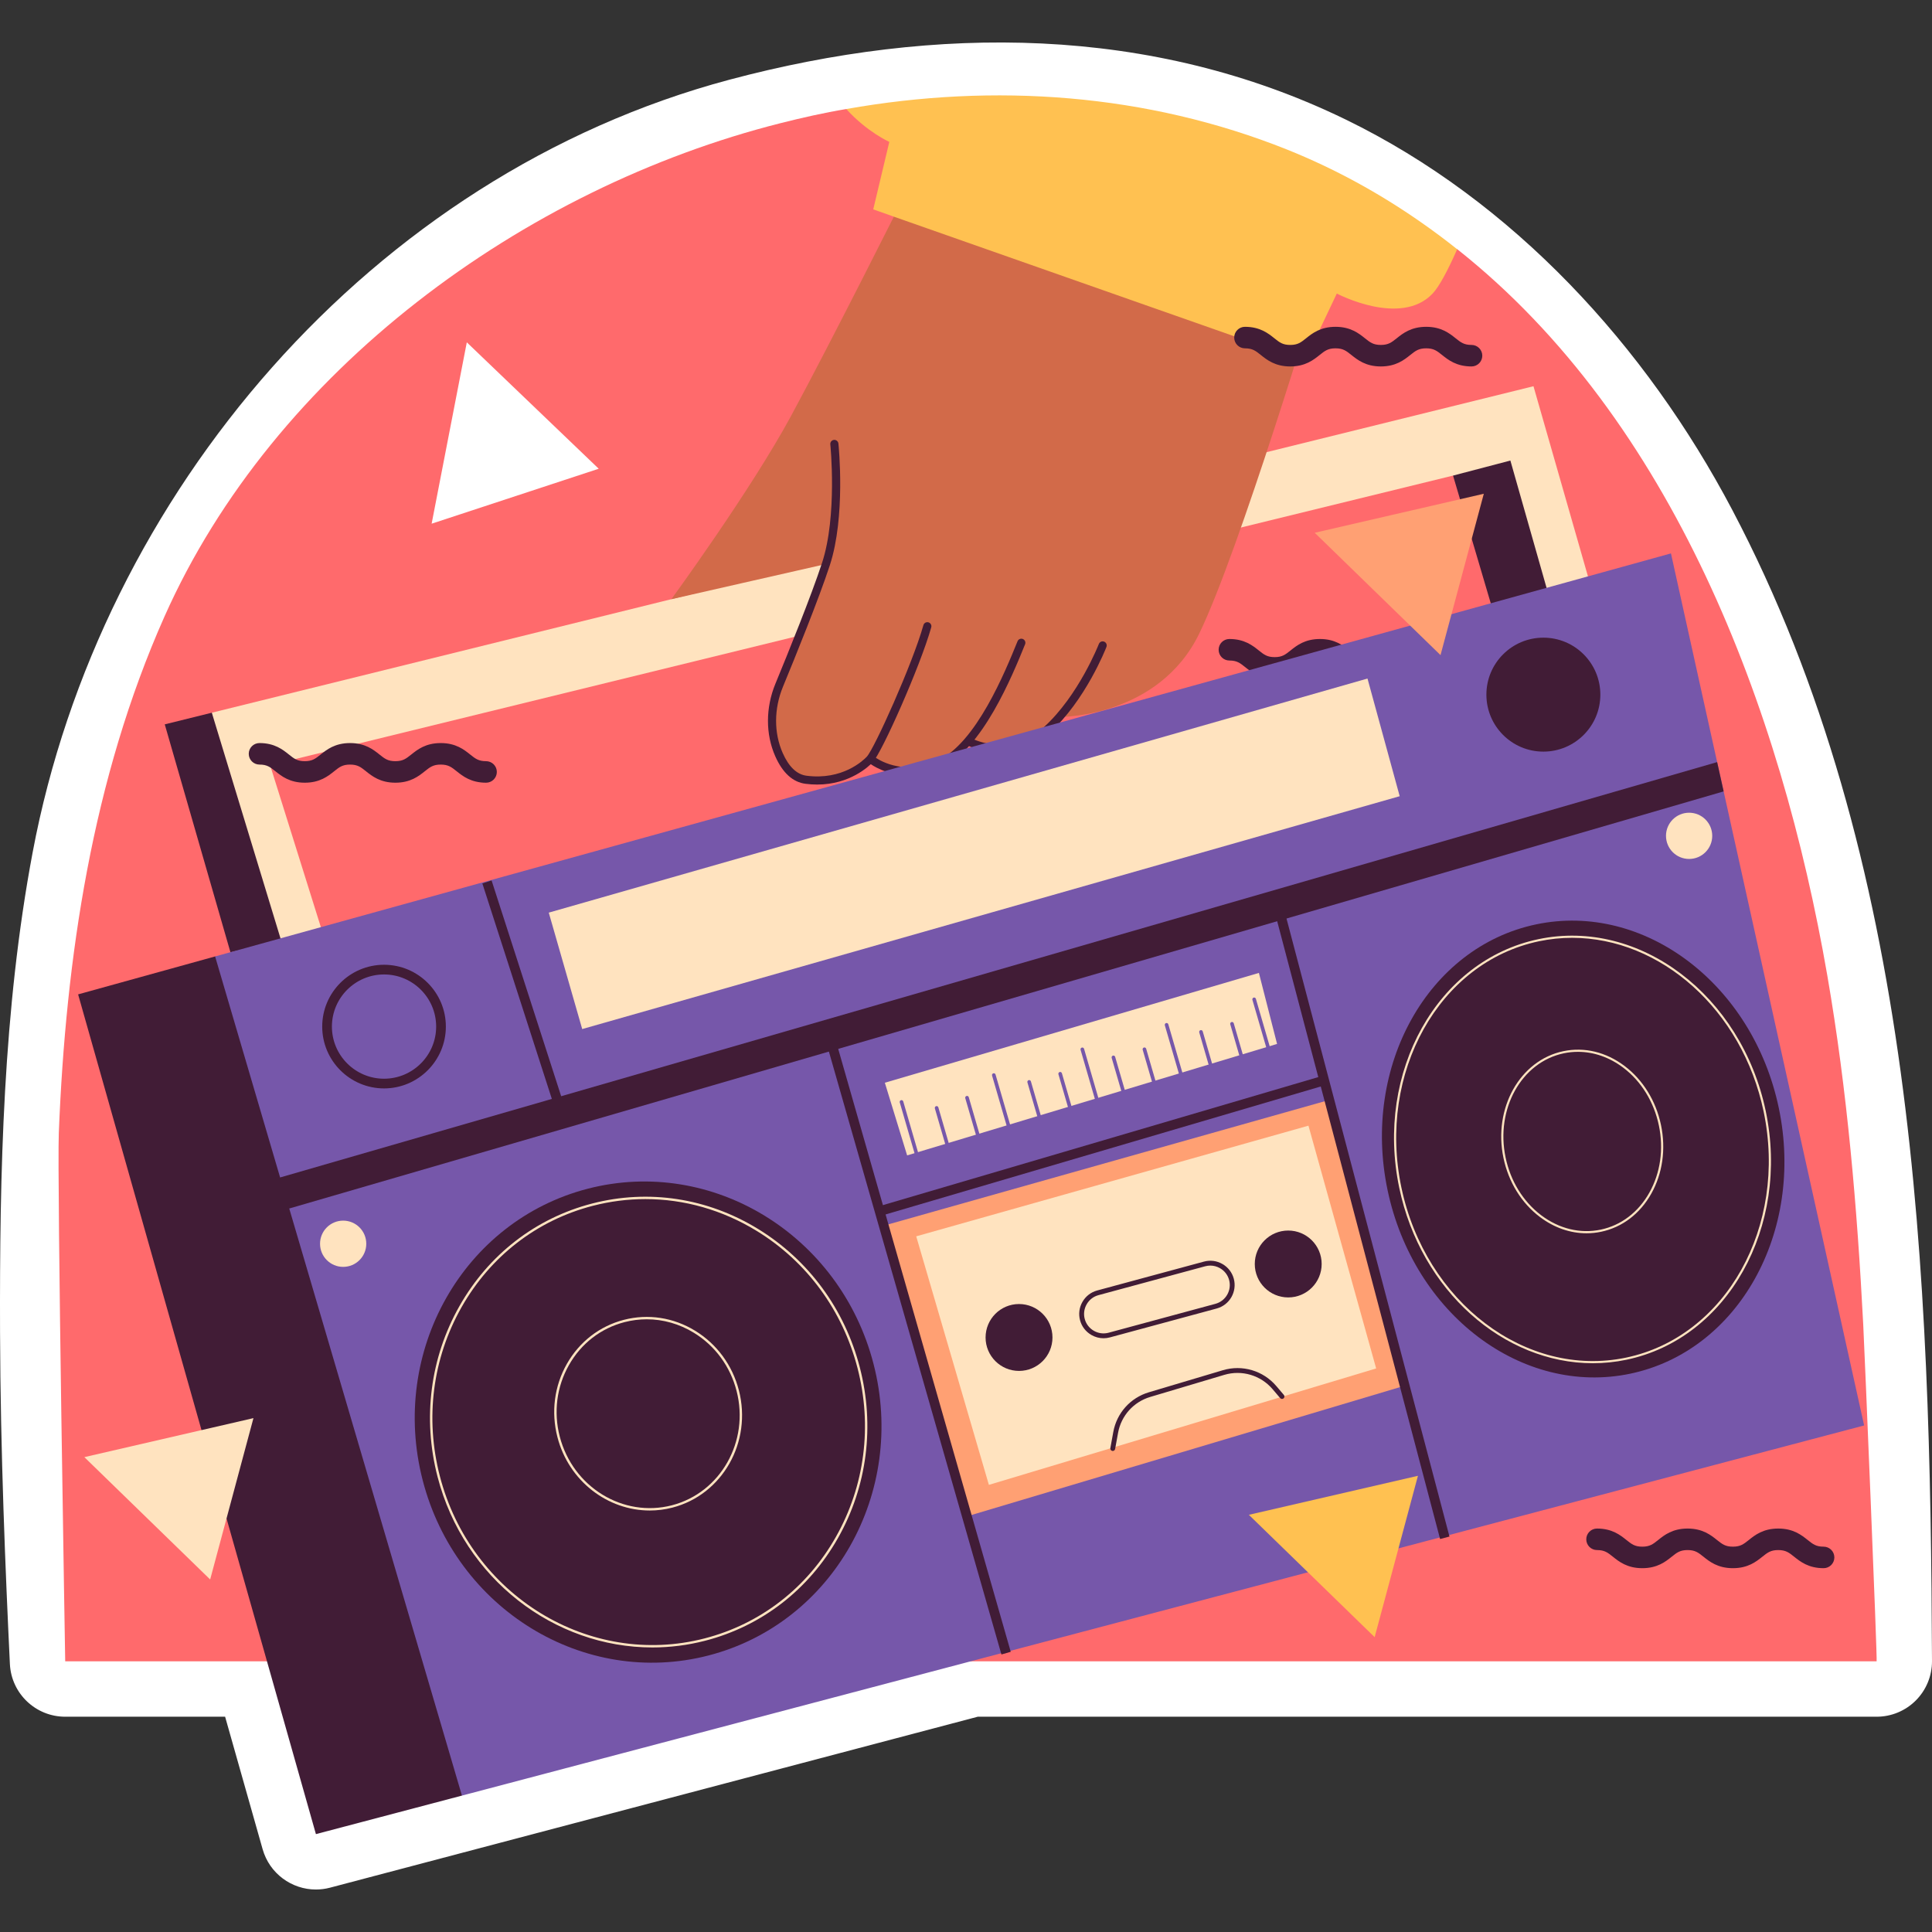 <?xml version="1.0" encoding="UTF-8"?>
<!-- Generator: Adobe Illustrator 25.3.1, SVG Export Plug-In . SVG Version: 6.00 Build 0)  -->
<svg xmlns="http://www.w3.org/2000/svg" xmlns:xlink="http://www.w3.org/1999/xlink" version="1.1" id="Capa_1" x="0px" y="0px" viewBox="0 0 512 512" style="enable-background:new 0 0 512 512;" xml:space="preserve" width="512" height="512">
<rect x="0" y="0" width="512" height="512" fill="#333333" stroke="none"/>
<g>
	<g>
		<path style="fill:#FFFFFF;" d="M83.713,500.741c-6.411,0-12.286-4.229-14.114-10.682l-9.942-35.11H17.281    c-7.833,0-14.285-6.151-14.66-13.975c-1.159-24.177-2.502-56.026-2.61-87.987C-0.119,310.65,0.806,267.6,8.652,225.889    C26.542,130.781,98.499,46.402,193.332,21.116C247.987,6.543,305.061,6.608,356.579,31.655    c44.446,21.608,79.643,60.119,102.484,103.466C507.924,227.85,511.561,337.679,512,440.21c0.017,3.903-1.523,7.653-4.277,10.419    c-2.754,2.765-6.496,4.32-10.4,4.32H259.113L87.465,500.253C86.212,500.582,84.952,500.741,83.713,500.741z"/>
	</g>
	<g>
		<g>
			<g>
				<path style="fill:#FF6A6C;" d="M497.323,440.271c0,0-480.042,0-480.042,0c0,0-2.179-127.895-1.698-140.007      c1.842-46.377,8.852-93.833,28.004-136.878c29.01-65.202,95.124-113.55,163.274-130.75c5.694-1.437,11.499-2.756,17.417-3.743      l161.905,37.152c0.071,0.051,0.139,0.102,0.202,0.152c56.771,45.093,85.562,121.193,97.872,192.333      c5.291,30.576,7.91,61.541,9.52,92.508C494.126,357.743,497.56,440.271,497.323,440.271z"/>
			</g>
			<g>
				<g>
					<path style="fill:#411C36;" d="M385.847,179.846c-4.003,0-6.192-1.748-7.789-3.026c-1.386-1.108-2.223-1.777-4.229-1.777       s-2.844,0.67-4.23,1.777c-1.598,1.278-3.786,3.026-7.789,3.026c-4.002,0-6.189-1.75-7.785-3.026       c-1.387-1.108-2.222-1.777-4.225-1.777c-2,0-2.835,0.668-4.219,1.776c-1.595,1.278-3.781,3.028-7.781,3.028       s-6.186-1.75-7.781-3.028c-1.384-1.108-2.219-1.776-4.218-1.776c-1.574,0-2.851-1.276-2.851-2.851s1.276-2.851,2.851-2.851       c4,0,6.186,1.75,7.781,3.028c1.384,1.108,2.219,1.776,4.217,1.776c1.999,0,2.834-0.668,4.218-1.776       c1.595-1.278,3.782-3.028,7.782-3.028c4.002,0,6.188,1.75,7.785,3.026c1.387,1.108,2.222,1.777,4.225,1.777       c2.004,0,2.842-0.67,4.229-1.777c1.598-1.278,3.786-3.026,7.791-3.026c4.003,0,6.191,1.748,7.789,3.026       c1.386,1.108,2.223,1.777,4.229,1.777c1.574,0,2.851,1.276,2.851,2.851S387.422,179.846,385.847,179.846z"/>
				</g>
			</g>
			<g>
				<g>
					<g>
						<polygon style="fill:#FFE3BF;" points="421.814,156.196 410.886,159.41 385.071,126.035 71.585,202.787 85.368,246.781         74.517,249.275 58.185,215.272 56.133,188.876 406.387,102.354       "/>
					</g>
					<g>
						<polygon style="fill:#411C36;" points="74.517,249.275 61.069,252.36 43.662,191.962 56.133,188.876       "/>
					</g>
					<g>
						<polygon style="fill:#411C36;" points="410.886,159.41 396.204,163.73 385.071,126.035 400.267,122.05       "/>
					</g>
				</g>
				<g>
					<g>
						<g>
							<path style="fill:#D26A49;" d="M240.129,50.964c0,0-19.817,39.556-30.53,59.335c-10.712,19.778-31.682,48.494-31.682,48.494         l40.966-9.314l-14.501,39.383c0,0-0.326,17.174,10.573,18.068c9.145,0.75,15.533-5.651,15.533-5.651s13.39,9.607,26.781-4.52         c0,0,13.39,5.651,24.102-6.781c0,0,25.709,0,36.421-22.039c10.712-22.039,31.601-91.544,31.601-91.544L240.129,50.964z"/>
						</g>
						<g>
							<g>
								<path style="fill:#411C36;" d="M216.561,207.915c-0.982,0-2.009-0.062-3.082-0.199c-3.378-0.432-6.077-2.888-8.027-7.298          c-2.594-5.865-2.578-12.878,0.048-19.246c3.38-8.191,9.481-23.244,12.358-32.029c4.078-12.439,2.205-31.199,2.183-31.386          c-0.06-0.592,0.37-1.122,0.963-1.182c0.542-0.07,1.12,0.367,1.182,0.96c0.081,0.786,1.94,19.4-2.279,32.28          c-2.9,8.851-9.023,23.96-12.415,32.179c-2.401,5.825-2.427,12.224-0.072,17.552c1.624,3.673,3.755,5.702,6.33,6.032          c9.486,1.22,14.954-3.985,15.955-5.041c1.988-2.097,12.109-24.574,15.009-34.869c0.16-0.571,0.752-0.905,1.328-0.744          c0.573,0.161,0.908,0.756,0.745,1.329c-2.893,10.271-13.055,33.165-15.52,35.766          C230.259,203.085,225.199,207.915,216.561,207.915z"/>
							</g>
							<g>
								<path style="fill:#411C36;" d="M240.825,205.485c-6.02,0-9.952-2.891-10.181-3.065c-0.475-0.357-0.569-1.03-0.213-1.505          c0.354-0.477,1.027-0.576,1.505-0.217c0.291,0.215,7.145,5.196,16.581,0.872c10.186-4.667,17.866-23.566,21.144-31.637          c0.225-0.551,0.855-0.812,1.405-0.592c0.552,0.225,0.817,0.853,0.592,1.405c-3.375,8.307-11.28,27.761-22.243,32.784          C246.262,204.973,243.36,205.485,240.825,205.485z"/>
							</g>
							<g>
								<path style="fill:#411C36;" d="M265.067,199.456c-4.761,0-8.222-1.706-8.285-1.738c-0.53-0.269-0.741-0.915-0.473-1.445          c0.268-0.53,0.913-0.744,1.445-0.477c0.406,0.204,10.05,4.91,18.874-3.086c9.211-8.349,14.529-21.917,14.582-22.052          c0.217-0.555,0.831-0.837,1.395-0.616c0.554,0.214,0.829,0.838,0.616,1.393c-0.222,0.576-5.559,14.183-15.145,22.871          C273.629,198.338,268.923,199.456,265.067,199.456z"/>
							</g>
						</g>
					</g>
					<g>
						<path style="fill:#FFC151;" d="M386.167,66.052c-2.495,5.651-4.77,9.907-6.507,11.742c-8.464,8.953-25.392,0-25.392,0        l-4.55,9.589l-3.914,8.293l-2.128-0.734h-0.024l-16.561-5.822l-90.216-31.703l-5.455-1.932l4.256-17.882        c0,0-5.92-2.642-11.399-8.708c39.237-6.972,79.697-4.11,116.806,10.739c12.622,5.064,24.438,11.546,35.47,19.252        C379.832,61.159,383.036,63.557,386.167,66.052z"/>
					</g>
				</g>
				<g>
					<g>
						<polygon style="fill:#411C36;" points="122.419,475.853 83.722,486.061 20.701,263.52 57.007,253.466 201.147,317.771               "/>
					</g>
					<g>
						<polygon style="fill:#7657AA;" points="494.015,377.76 122.419,475.853 76.651,320.267 74.234,312.039 57.007,253.466         442.821,146.657 455.06,201.964 456.783,209.729       "/>
					</g>
				</g>
				<g>
					<g>
						<g>
							<g>
								<g>
									
										<ellipse transform="matrix(0.968 -0.25 0.25 0.968 -88.869 55.033)" style="fill:#411C36;" cx="171.908" cy="376.875" rx="61.71" ry="63.898"/>
								</g>
								<g>
									<path style="fill:#FFE3BF;" d="M172.886,436.594c-25.953,0.001-49.927-18.143-56.936-45.251           c-4.001-15.471-1.942-31.522,5.795-45.196c7.74-13.677,20.234-23.338,35.183-27.203c14.954-3.864,30.566-1.47,43.962,6.739           c13.394,8.209,22.976,21.251,26.975,36.724l0,0c4.001,15.473,1.942,31.523-5.795,45.197           c-7.74,13.677-20.234,23.338-35.183,27.203C182.214,436.014,177.518,436.592,172.886,436.594z M171.037,317.771           c-4.658,0-9.336,0.59-13.951,1.783c-14.78,3.822-27.138,13.376-34.791,26.902c-7.656,13.531-9.694,29.415-5.733,44.728           c8.172,31.608,39.653,50.9,70.168,43.01c14.78-3.822,27.138-13.376,34.791-26.902c7.656-13.531,9.694-29.415,5.733-44.729           l0,0c-3.958-15.313-13.44-28.22-26.693-36.343C191.445,320.636,181.294,317.771,171.037,317.771z"/>
								</g>
							</g>
							<g>
								<path style="fill:#FFE3BF;" d="M172.188,400.299c-11.151,0-21.45-7.791-24.46-19.433c-1.718-6.645-0.834-13.538,2.489-19.41          c3.328-5.877,8.695-10.027,15.119-11.688c6.421-1.657,13.134-0.633,18.886,2.895c5.755,3.525,9.868,9.125,11.586,15.77          c3.547,13.719-4.35,27.67-17.606,31.098C176.197,400.051,174.178,400.299,172.188,400.299z M171.397,349.626          c-1.971,0-3.949,0.25-5.903,0.755c-6.256,1.617-11.486,5.662-14.725,11.387c-3.244,5.73-4.106,12.457-2.429,18.941          c3.459,13.38,16.765,21.549,29.706,18.213c12.917-3.341,20.611-16.947,17.152-30.329c-1.677-6.485-5.69-11.95-11.304-15.389          C180.035,350.838,175.74,349.626,171.397,349.626z"/>
							</g>
						</g>
						<g>
							<g>
								<g>
									
										<ellipse transform="matrix(0.979 -0.205 0.205 0.979 -53.458 92.26)" style="fill:#411C36;" cx="419.378" cy="304.615" rx="52.956" ry="60.815"/>
								</g>
								<g>
									<path style="fill:#FFE3BF;" d="M422.114,361.269c-23.619,0-45.592-19.189-51.301-46.5           c-6.424-30.729,10.136-60.284,36.915-65.884c26.762-5.602,53.79,14.847,60.214,45.577           c6.424,30.73-10.136,60.285-36.915,65.884C428.05,360.968,425.069,361.269,422.114,361.269z M416.643,248.532           c-2.919,0-5.86,0.296-8.801,0.911c-26.469,5.535-42.83,34.787-36.471,65.208c6.357,30.422,33.067,50.67,59.54,45.135           c26.469-5.534,42.83-34.787,36.471-65.208C461.731,267.537,439.994,248.532,416.643,248.532z"/>
								</g>
							</g>
							<g>
								<path style="fill:#FFE3BF;" d="M420.437,326.831c-4.319,0-8.602-1.483-12.367-4.335c-4.878-3.696-8.299-9.246-9.634-15.63          c-2.759-13.194,4.36-25.885,15.869-28.291c5.58-1.165,11.349,0.229,16.24,3.934c4.878,3.694,8.299,9.245,9.634,15.629          c1.335,6.384,0.423,12.841-2.566,18.182c-2.996,5.352-7.721,8.943-13.304,10.11          C423.024,326.699,421.729,326.831,420.437,326.831z M418.174,278.744c-1.254,0-2.508,0.129-3.755,0.389          c-11.199,2.342-18.12,14.731-15.425,27.615c1.307,6.249,4.651,11.68,9.419,15.292c4.759,3.602,10.361,4.958,15.781,3.829          c5.416-1.132,10.005-4.624,12.919-9.83c2.922-5.22,3.813-11.536,2.506-17.785l0,0c-1.307-6.249-4.651-11.68-9.419-15.291          C426.535,280.19,422.369,278.744,418.174,278.744z"/>
							</g>
						</g>
					</g>
					<g>
						<path style="fill:#FFE3BF;" d="M97.068,329.608c0,3.384-2.743,6.127-6.127,6.127c-3.384,0-6.127-2.743-6.127-6.127        c0-3.384,2.743-6.127,6.127-6.127C94.325,323.48,97.068,326.224,97.068,329.608z"/>
					</g>
					<g>
						<path style="fill:#FFE3BF;" d="M453.759,221.506c0,3.384-2.743,6.127-6.127,6.127c-3.384,0-6.127-2.743-6.127-6.127        c0-3.384,2.743-6.127,6.127-6.127C451.016,215.379,453.759,218.122,453.759,221.506z"/>
					</g>
					<g>
						<g>
							<polygon style="fill:#411C36;" points="456.783,209.729 76.651,320.267 68.629,322.607 66.443,314.302 74.234,312.039          455.06,201.964        "/>
						</g>
						<g>
							<g>
								<g>
									<g>
										<polygon style="fill:#FFA073;" points="256.704,401.712 235.04,324.575 352.551,291.422 371.48,367.465           "/>
									</g>
									<g>
										<polygon style="fill:#FFE3BF;" points="242.808,327.638 262.065,393.506 364.696,362.651 346.752,298.315           "/>
									</g>
									<g>
										<g>
											<path style="fill:#411C36;" d="M278.915,354.445c0,4.894-3.968,8.862-8.863,8.862s-8.863-3.968-8.863-8.862             c0-4.895,3.968-8.863,8.863-8.863S278.915,349.55,278.915,354.445z"/>
										</g>
										<g>
											<circle style="fill:#411C36;" cx="341.391" cy="334.969" r="8.863"/>
										</g>
										<g>
											<path style="fill:#411C36;" d="M294.89,384.52c-0.038,0-0.076-0.004-0.115-0.011c-0.349-0.063-0.58-0.398-0.518-0.747             l0.776-4.27c0.917-5.03,4.527-9.061,9.424-10.522l19.632-5.853c5.134-1.529,10.676,0.118,14.142,4.194l2.009,2.363             c0.229,0.271,0.198,0.676-0.074,0.907c-0.265,0.229-0.676,0.199-0.905-0.073l-2.009-2.363             c-3.137-3.691-8.168-5.179-12.795-3.795l-19.632,5.853c-4.431,1.321-7.697,4.968-8.526,9.518l-0.776,4.27             C295.465,384.302,295.196,384.52,294.89,384.52z"/>
										</g>
									</g>
									<g>
										<path style="fill:#411C36;" d="M292.446,354.651c-1.111,0-2.212-0.291-3.206-0.862c-1.495-0.859-2.566-2.243-3.015-3.897            c-0.447-1.655-0.222-3.391,0.638-4.886c0.858-1.497,2.243-2.567,3.899-3.015l28.306-7.658            c1.653-0.448,3.39-0.223,4.885,0.637c1.498,0.859,2.568,2.243,3.015,3.899c0.927,3.428-1.106,6.972-4.536,7.9            c0,0,0,0,0,0.001l-28.306,7.658C293.571,354.575,293.007,354.651,292.446,354.651z M320.747,335.393            c-0.449,0-0.901,0.06-1.345,0.179l-28.306,7.659c-1.323,0.358-2.429,1.215-3.117,2.414            c-0.688,1.198-0.87,2.586-0.511,3.909s1.216,2.432,2.413,3.12c1.202,0.687,2.587,0.868,3.911,0.511l28.306-7.659            c2.745-0.743,4.372-3.58,3.629-6.323c-0.356-1.323-1.214-2.431-2.413-3.119            C322.517,335.627,321.636,335.393,320.747,335.393z M322.264,346.147h0.017H322.264z"/>
									</g>
								</g>
								<g>
									<g>
										
											<rect x="241.961" y="269.831" transform="matrix(0.961 -0.275 0.275 0.961 -88.54 80.744)" style="fill:#411C36;" width="2.569" height="171.634"/>
									</g>
									<g>
										
											<rect x="359.473" y="237.023" transform="matrix(0.967 -0.255 0.255 0.967 -70.615 102.691)" style="fill:#411C36;" width="2.569" height="173.353"/>
									</g>
									<g>
										
											<rect x="231.132" y="302.28" transform="matrix(0.959 -0.282 0.282 0.959 -73.804 94.922)" style="fill:#411C36;" width="122.703" height="2.572"/>
									</g>
								</g>
							</g>
							<g>
								<g>
									<polygon style="fill:#FFE3BF;" points="234.493,286.936 240.401,306.193 338.436,276.651 333.622,257.832          "/>
								</g>
								<g>
									<g>
										<path style="fill:#7657AA;" d="M242.937,306.353c-0.208,0-0.399-0.136-0.461-0.345l-4.03-13.854            c-0.072-0.254,0.074-0.52,0.327-0.594c0.26-0.076,0.518,0.073,0.595,0.326l4.03,13.854            c0.072,0.254-0.074,0.52-0.327,0.594C243.025,306.347,242.98,306.353,242.937,306.353z"/>
									</g>
									<g>
										<path style="fill:#7657AA;" d="M251.09,303.98c-0.208,0-0.399-0.136-0.461-0.345l-2.879-9.896            c-0.072-0.254,0.074-0.52,0.327-0.594c0.265-0.081,0.521,0.074,0.595,0.326l2.879,9.896            c0.072,0.254-0.074,0.52-0.327,0.594C251.178,303.974,251.133,303.98,251.09,303.98z"/>
									</g>
									<g>
										<path style="fill:#7657AA;" d="M259.245,301.608c-0.208,0-0.399-0.136-0.461-0.345l-2.974-10.226            c-0.072-0.254,0.074-0.52,0.327-0.594c0.26-0.075,0.521,0.073,0.595,0.326l2.974,10.226            c0.072,0.254-0.074,0.52-0.327,0.594C259.334,301.602,259.288,301.608,259.245,301.608z"/>
									</g>
									<g>
										<path style="fill:#7657AA;" d="M267.399,299.237c-0.208,0-0.399-0.136-0.461-0.345l-4.03-13.855            c-0.072-0.254,0.074-0.52,0.327-0.594c0.263-0.081,0.518,0.073,0.595,0.326l4.03,13.855            c0.072,0.254-0.074,0.52-0.327,0.594C267.487,299.231,267.442,299.237,267.399,299.237z"/>
									</g>
									<g>
										<path style="fill:#7657AA;" d="M290.857,292.414c-0.208,0-0.399-0.136-0.461-0.345l-4.03-13.854            c-0.072-0.254,0.074-0.52,0.327-0.594c0.263-0.079,0.521,0.074,0.595,0.326l4.03,13.854            c0.072,0.254-0.074,0.52-0.327,0.594C290.946,292.408,290.9,292.414,290.857,292.414z"/>
									</g>
									<g>
										<path style="fill:#7657AA;" d="M275.552,296.865c-0.208,0-0.399-0.136-0.461-0.345l-2.814-9.676            c-0.072-0.254,0.074-0.52,0.327-0.594c0.265-0.076,0.521,0.073,0.595,0.326l2.814,9.676            c0.072,0.254-0.074,0.52-0.327,0.594C275.64,296.859,275.595,296.865,275.552,296.865z"/>
									</g>
									<g>
										<path style="fill:#7657AA;" d="M283.707,294.493c-0.208,0-0.399-0.136-0.461-0.345l-2.752-9.456            c-0.072-0.254,0.074-0.52,0.327-0.594c0.26-0.076,0.518,0.073,0.595,0.326l2.752,9.456            c0.072,0.254-0.074,0.52-0.327,0.594C283.796,294.487,283.75,294.493,283.707,294.493z"/>
									</g>
									<g>
										<path style="fill:#7657AA;" d="M313.186,285.918c-0.208,0-0.399-0.136-0.461-0.345l-4.03-13.854            c-0.072-0.254,0.074-0.52,0.327-0.594c0.265-0.078,0.521,0.073,0.595,0.326l4.03,13.854            c0.072,0.254-0.074,0.52-0.327,0.594C313.274,285.912,313.229,285.918,313.186,285.918z"/>
									</g>
									<g>
										<path style="fill:#7657AA;" d="M297.883,290.37c-0.208,0-0.399-0.136-0.461-0.345l-2.816-9.676            c-0.074-0.254,0.074-0.52,0.327-0.594c0.26-0.081,0.521,0.073,0.595,0.326l2.816,9.676            c0.072,0.254-0.074,0.52-0.327,0.594C297.971,290.364,297.926,290.37,297.883,290.37z"/>
									</g>
									<g>
										<path style="fill:#7657AA;" d="M306.036,287.998c-0.208,0-0.399-0.136-0.461-0.345l-2.75-9.455            c-0.072-0.254,0.074-0.52,0.327-0.594c0.26-0.076,0.518,0.073,0.595,0.326l2.75,9.455c0.072,0.254-0.074,0.52-0.327,0.594            C306.125,287.992,306.079,287.998,306.036,287.998z"/>
									</g>
									<g>
										<path style="fill:#7657AA;" d="M336.394,279.167c-0.208,0-0.399-0.136-0.461-0.345l-4.03-13.854            c-0.072-0.254,0.074-0.52,0.327-0.594c0.26-0.079,0.521,0.074,0.595,0.326l4.03,13.854            c0.072,0.254-0.074,0.52-0.327,0.594C336.482,279.161,336.437,279.167,336.394,279.167z"/>
									</g>
									<g>
										<path style="fill:#7657AA;" d="M321.088,283.619c-0.208,0-0.399-0.136-0.461-0.345l-2.814-9.676            c-0.072-0.254,0.074-0.52,0.327-0.594c0.26-0.075,0.518,0.074,0.595,0.326l2.814,9.676            c0.072,0.254-0.074,0.52-0.327,0.594C321.177,283.613,321.131,283.619,321.088,283.619z"/>
									</g>
									<g>
										<path style="fill:#7657AA;" d="M329.244,281.248c-0.208,0-0.399-0.136-0.461-0.345l-2.752-9.456            c-0.072-0.254,0.074-0.52,0.327-0.594c0.265-0.078,0.518,0.073,0.595,0.326l2.752,9.456            c0.072,0.254-0.074,0.52-0.327,0.594C329.332,281.242,329.287,281.248,329.244,281.248z"/>
									</g>
								</g>
							</g>
						</g>
					</g>
					<g>
						<g>
							
								<rect x="137.579" y="232.102" transform="matrix(0.952 -0.307 0.307 0.952 -74.402 55.394)" style="fill:#411C36;" width="2.57" height="64.152"/>
						</g>
						<g>
							<path style="fill:#411C36;" d="M101.774,288.44c-9.035,0-16.385-7.349-16.385-16.384c0-9.035,7.351-16.384,16.385-16.384         s16.383,7.349,16.383,16.384C118.157,281.09,110.808,288.44,101.774,288.44z M101.774,258.242         c-7.618,0-13.815,6.197-13.815,13.814c0,7.617,6.197,13.814,13.815,13.814c7.616,0,13.812-6.197,13.812-13.814         C115.586,264.439,109.389,258.242,101.774,258.242z"/>
						</g>
						<g>
							<path style="fill:#411C36;" d="M424.108,184.087c0,8.339-6.76,15.099-15.099,15.099c-8.339,0-15.099-6.76-15.099-15.099         c0-8.339,6.76-15.099,15.099-15.099C417.348,168.987,424.108,175.747,424.108,184.087z"/>
						</g>
						<g>
							<polygon style="fill:#FFE3BF;" points="145.429,241.857 154.292,272.712 370.933,211.003 362.398,179.819        "/>
						</g>
					</g>
				</g>
			</g>
			<g>
				<g>
					<g>
						<g>
							<path style="fill:#411C36;" d="M389.972,97.114c-4.003,0-6.191-1.748-7.789-3.026c-1.387-1.108-2.223-1.778-4.229-1.778         c-2.006,0-2.844,0.67-4.23,1.778c-1.598,1.278-3.786,3.026-7.789,3.026c-4.002,0-6.188-1.75-7.785-3.026         c-1.386-1.108-2.222-1.778-4.225-1.778c-2,0-2.835,0.668-4.219,1.776c-1.595,1.278-3.781,3.027-7.781,3.027         c-4.001,0-6.186-1.75-7.781-3.027c-1.384-1.108-2.219-1.776-4.217-1.776c-1.574,0-2.851-1.276-2.851-2.851         c0-1.574,1.276-2.851,2.851-2.851c4.001,0,6.186,1.75,7.781,3.028c1.384,1.108,2.219,1.776,4.218,1.776         s2.834-0.668,4.217-1.776c1.595-1.278,3.782-3.028,7.782-3.028c4.002,0,6.189,1.75,7.785,3.026         c1.386,1.108,2.221,1.777,4.224,1.777c2.004,0,2.842-0.67,4.229-1.777c1.598-1.278,3.786-3.026,7.791-3.026         c4.003,0,6.191,1.748,7.789,3.026c1.387,1.108,2.223,1.777,4.229,1.777c1.574,0,2.851,1.276,2.851,2.851         S391.546,97.114,389.972,97.114z"/>
						</g>
					</g>
					<g>
						<g>
							<path style="fill:#411C36;" d="M128.816,207.424c-4.003,0-6.191-1.748-7.789-3.026c-1.387-1.108-2.223-1.778-4.229-1.778         c-2.006,0-2.844,0.67-4.23,1.778c-1.598,1.278-3.786,3.026-7.789,3.026c-4.002,0-6.189-1.75-7.785-3.026         c-1.386-1.108-2.221-1.778-4.225-1.778c-2,0-2.835,0.668-4.219,1.776c-1.595,1.278-3.78,3.027-7.781,3.027         c-4.001,0-6.186-1.75-7.781-3.027c-1.384-1.108-2.219-1.776-4.218-1.776c-1.574,0-2.851-1.276-2.851-2.851         c0-1.574,1.276-2.851,2.851-2.851c4.001,0,6.186,1.75,7.781,3.027c1.384,1.108,2.219,1.776,4.217,1.776         s2.834-0.668,4.217-1.776c1.595-1.278,3.782-3.027,7.782-3.027c4.002,0,6.189,1.75,7.785,3.026         c1.386,1.108,2.221,1.777,4.225,1.777c2.004,0,2.842-0.67,4.229-1.777c1.598-1.278,3.786-3.026,7.791-3.026         c4.003,0,6.191,1.748,7.789,3.026c1.387,1.108,2.223,1.777,4.229,1.777c1.574,0,2.851,1.276,2.851,2.851         C131.667,206.148,130.39,207.424,128.816,207.424z"/>
						</g>
					</g>
					<g>
						<g>
							<path style="fill:#411C36;" d="M483.273,415.586c-4.003,0-6.191-1.748-7.789-3.026c-1.386-1.108-2.223-1.778-4.229-1.778         c-2.006,0-2.844,0.67-4.23,1.778c-1.598,1.278-3.786,3.026-7.789,3.026c-4.002,0-6.189-1.75-7.785-3.026         c-1.387-1.108-2.222-1.778-4.225-1.778c-2,0-2.835,0.668-4.219,1.776c-1.595,1.278-3.781,3.027-7.781,3.027         c-4,0-6.186-1.75-7.781-3.027c-1.384-1.108-2.219-1.776-4.217-1.776c-1.574,0-2.851-1.276-2.851-2.851         c0-1.574,1.276-2.851,2.851-2.851c4,0,6.186,1.75,7.781,3.027c1.384,1.108,2.219,1.776,4.217,1.776         c1.999,0,2.834-0.668,4.218-1.776c1.595-1.278,3.782-3.027,7.782-3.027c4.002,0,6.189,1.75,7.785,3.026         c1.387,1.108,2.222,1.777,4.225,1.777c2.004,0,2.842-0.67,4.229-1.777c1.598-1.278,3.786-3.026,7.791-3.026         c4.003,0,6.191,1.748,7.789,3.026c1.386,1.108,2.223,1.777,4.229,1.777c1.574,0,2.851,1.276,2.851,2.851         C486.124,414.309,484.848,415.586,483.273,415.586z"/>
						</g>
					</g>
				</g>
				<g>
					<g>
						<polygon style="fill:#FFFFFF;" points="114.388,138.784 123.709,90.721 158.665,124.22       "/>
					</g>
					<g>
						<polygon style="fill:#FFC151;" points="364.297,433.863 330.96,401.441 375.77,391.102       "/>
					</g>
					<g>
						<polygon style="fill:#FFE3BF;" points="55.694,418.578 22.356,386.157 67.166,375.818       "/>
					</g>
					<g>
						<polygon style="fill:#FFA073;" points="381.752,173.612 348.415,141.19 393.225,130.851       "/>
					</g>
				</g>
			</g>
		</g>
	</g>
</g>















</svg>
